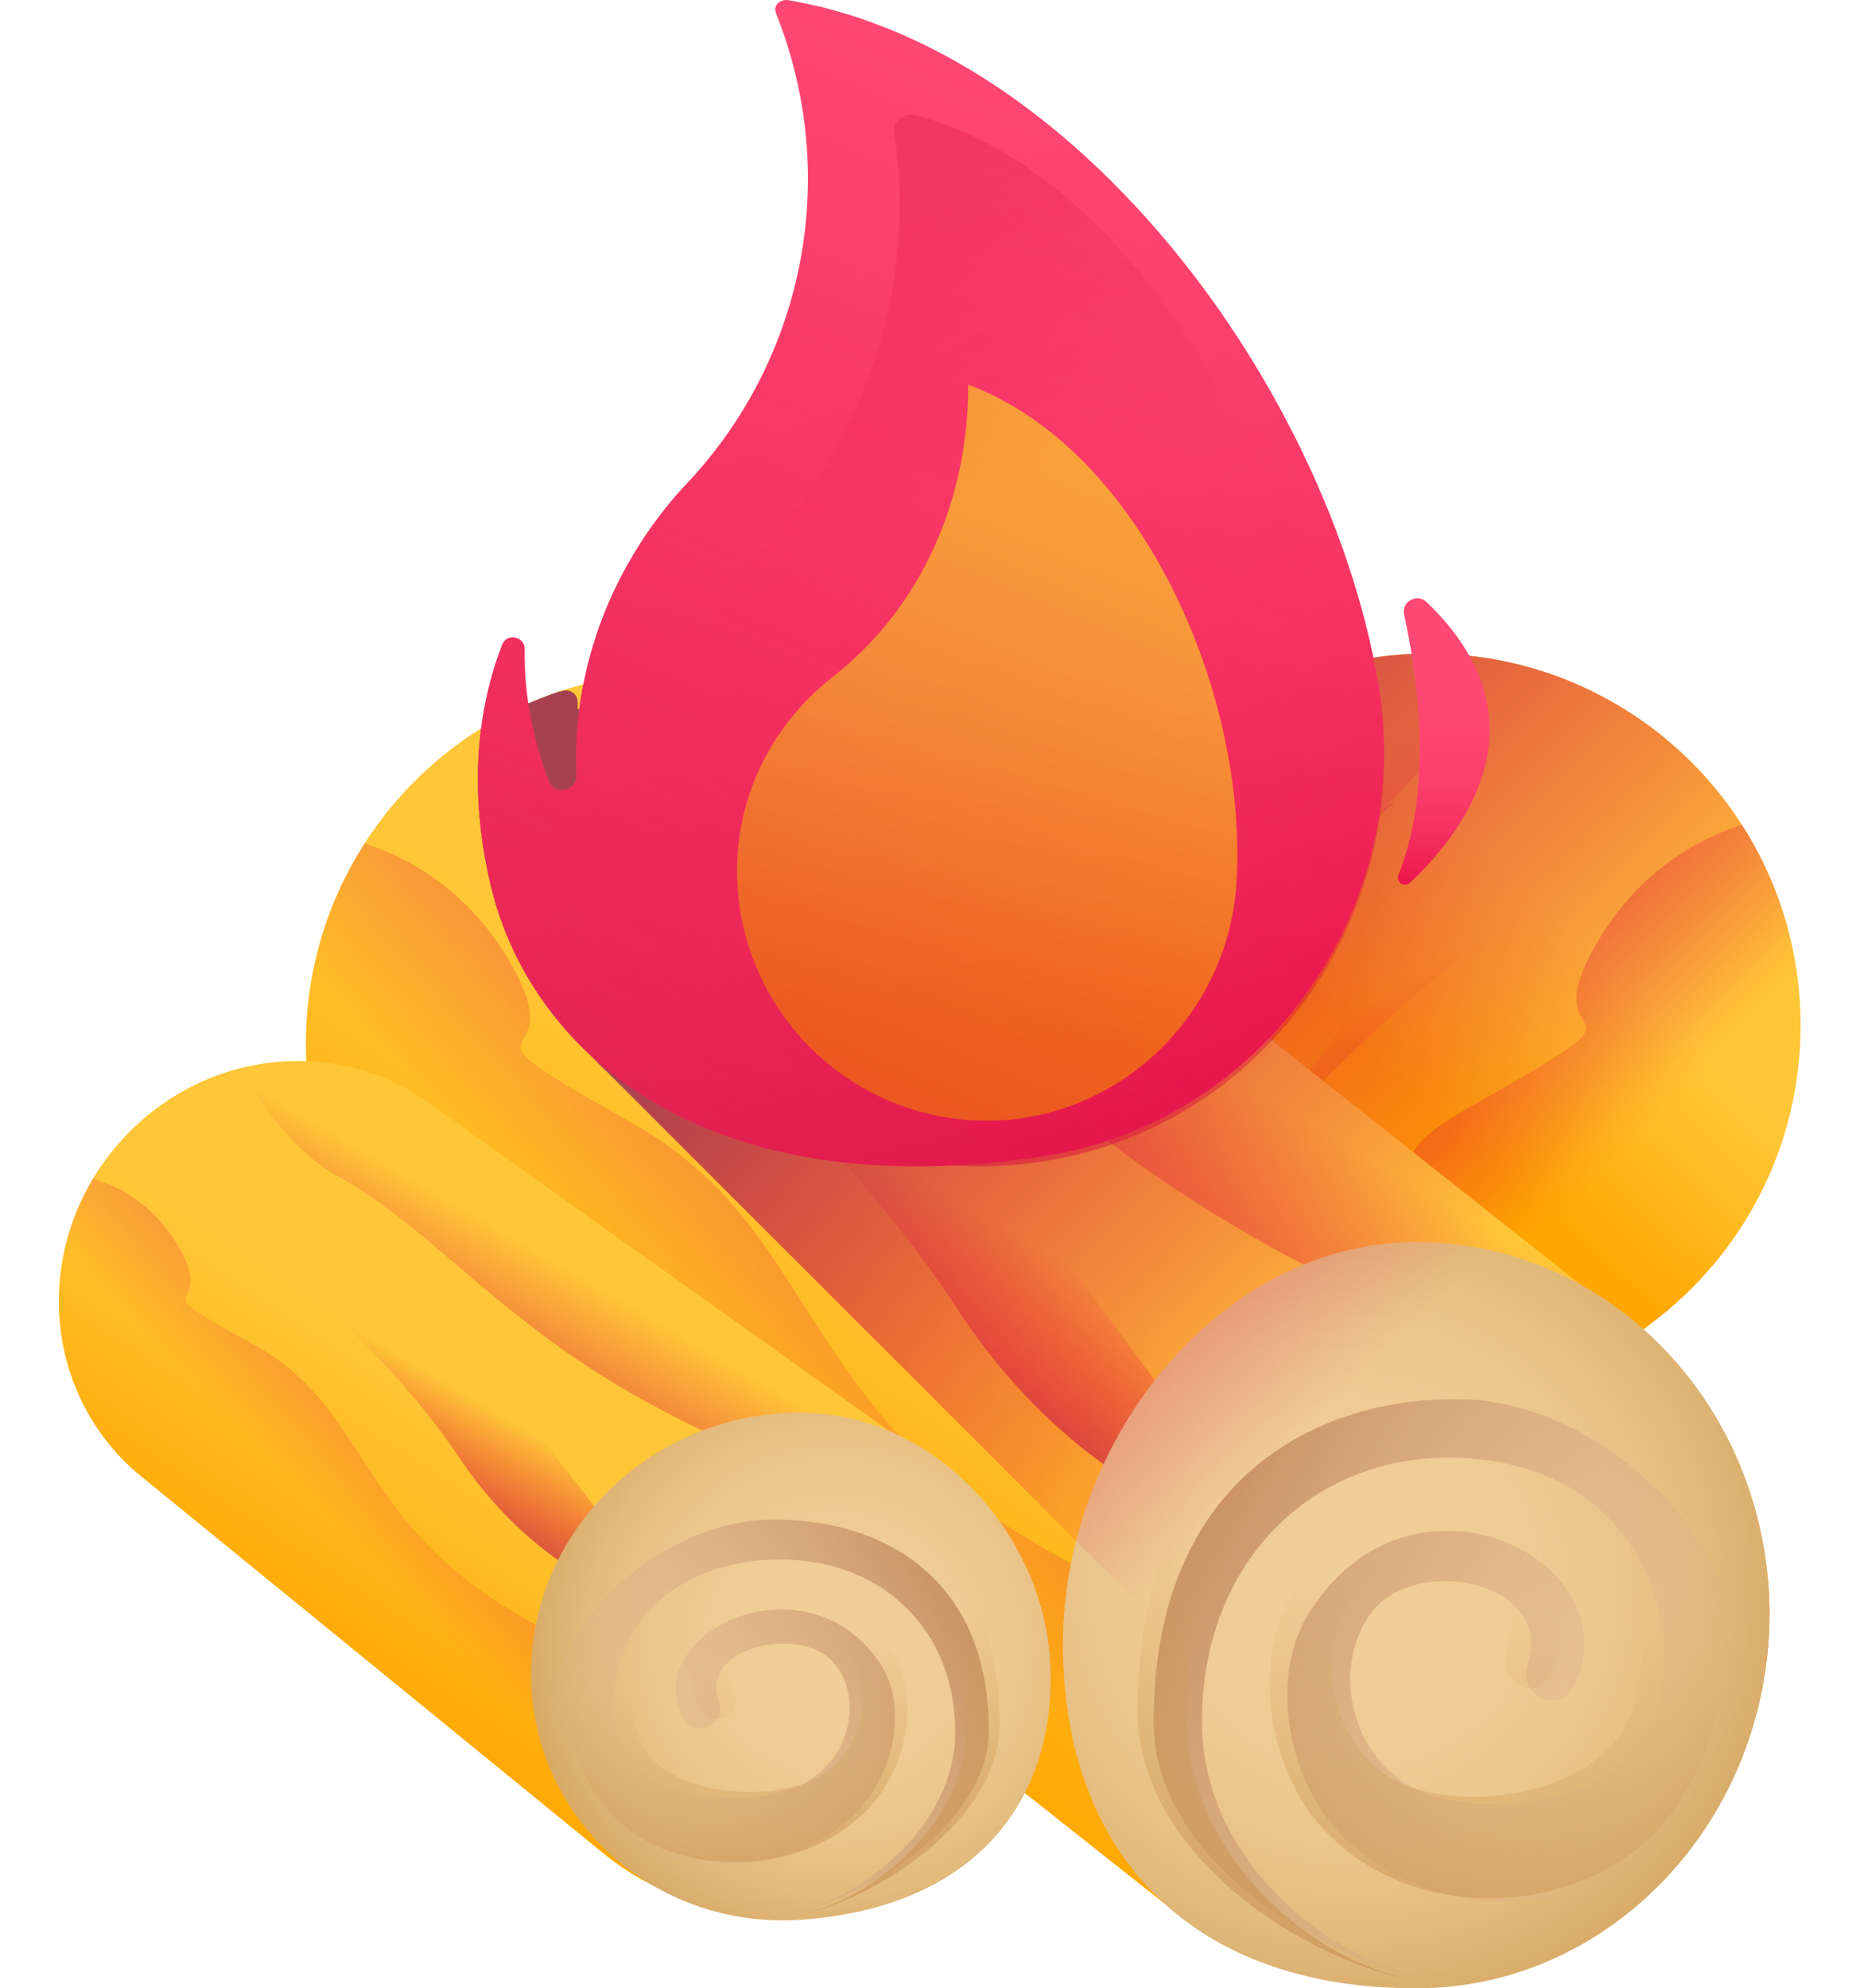 <svg width="29" height="31" viewBox="0 0 29 31" fill="none" xmlns="http://www.w3.org/2000/svg">
<defs>
<linearGradient id="paint0_linear" x1="23.581" y1="13.671" x2="21.165" y2="16.302" gradientUnits="userSpaceOnUse">
<stop stop-color="#FFC738"/>
<stop offset="0.429" stop-color="#FFBB23"/>
<stop offset="1" stop-color="#FFA700"/>
</linearGradient>
<linearGradient id="paint1_linear" x1="22.255" y1="21.103" x2="15.596" y2="14.527" gradientUnits="userSpaceOnUse">
<stop stop-color="#E4003D" stop-opacity="0"/>
<stop offset="0.233" stop-color="#E0053F" stop-opacity="0.235"/>
<stop offset="0.496" stop-color="#D31243" stop-opacity="0.494"/>
<stop offset="0.772" stop-color="#BD294B" stop-opacity="0.773"/>
<stop offset="1" stop-color="#A64153"/>
</linearGradient>
<linearGradient id="paint2_linear" x1="16.291" y1="14.561" x2="18.906" y2="19.061" gradientUnits="userSpaceOnUse">
<stop stop-color="#E4003D" stop-opacity="0"/>
<stop offset="0.233" stop-color="#E0053F" stop-opacity="0.235"/>
<stop offset="0.496" stop-color="#D31243" stop-opacity="0.494"/>
<stop offset="0.772" stop-color="#BD294B" stop-opacity="0.773"/>
<stop offset="1" stop-color="#A64153"/>
</linearGradient>
<linearGradient id="paint3_linear" x1="19.991" y1="16.383" x2="22.163" y2="20.12" gradientUnits="userSpaceOnUse">
<stop stop-color="#E4003D" stop-opacity="0"/>
<stop offset="0.233" stop-color="#E0053F" stop-opacity="0.235"/>
<stop offset="0.496" stop-color="#D31243" stop-opacity="0.494"/>
<stop offset="0.772" stop-color="#BD294B" stop-opacity="0.773"/>
<stop offset="1" stop-color="#A64153"/>
</linearGradient>
<radialGradient id="paint4_radial" cx="0" cy="0" r="1" gradientUnits="userSpaceOnUse" gradientTransform="translate(17.24 19.951) rotate(180) scale(7.231)">
<stop stop-color="#F1CE98"/>
<stop offset="0.341" stop-color="#F0CC95"/>
<stop offset="0.566" stop-color="#EBC68C"/>
<stop offset="0.756" stop-color="#E3BB7E"/>
<stop offset="0.927" stop-color="#D8AB68"/>
<stop offset="1" stop-color="#D2A35D"/>
</radialGradient>
<linearGradient id="paint5_linear" x1="11.985" y1="23.593" x2="21.073" y2="18.659" gradientUnits="userSpaceOnUse">
<stop stop-color="#DAB49D" stop-opacity="0"/>
<stop offset="0.439" stop-color="#CE9E7A" stop-opacity="0.439"/>
<stop offset="1" stop-color="#C08552"/>
</linearGradient>
<linearGradient id="paint6_linear" x1="15.78" y1="20.002" x2="17.672" y2="28.97" gradientUnits="userSpaceOnUse">
<stop offset="0.003" stop-color="#D2A35D" stop-opacity="0"/>
<stop offset="1" stop-color="#C5874E"/>
</linearGradient>
<linearGradient id="paint7_linear" x1="14.676" y1="19.556" x2="20.915" y2="13.317" gradientUnits="userSpaceOnUse">
<stop offset="0.003" stop-color="#D2A35D" stop-opacity="0"/>
<stop offset="1" stop-color="#C5874E"/>
</linearGradient>
<linearGradient id="paint8_linear" x1="16.757" y1="19.843" x2="12.549" y2="26.226" gradientUnits="userSpaceOnUse">
<stop stop-color="#FFC738"/>
<stop offset="0.429" stop-color="#FFBB23"/>
<stop offset="1" stop-color="#FFA700"/>
</linearGradient>
<linearGradient id="paint9_linear" x1="13.253" y1="23.702" x2="20.735" y2="16.314" gradientUnits="userSpaceOnUse">
<stop stop-color="#E4003D" stop-opacity="0"/>
<stop offset="0.233" stop-color="#E0053F" stop-opacity="0.235"/>
<stop offset="0.496" stop-color="#D31243" stop-opacity="0.494"/>
<stop offset="0.772" stop-color="#BD294B" stop-opacity="0.773"/>
<stop offset="1" stop-color="#A64153"/>
</linearGradient>
<linearGradient id="paint10_linear" x1="19.407" y1="16.899" x2="16.227" y2="22.37" gradientUnits="userSpaceOnUse">
<stop stop-color="#E4003D" stop-opacity="0"/>
<stop offset="0.233" stop-color="#E0053F" stop-opacity="0.235"/>
<stop offset="0.496" stop-color="#D31243" stop-opacity="0.494"/>
<stop offset="0.772" stop-color="#BD294B" stop-opacity="0.773"/>
<stop offset="1" stop-color="#A64153"/>
</linearGradient>
<linearGradient id="paint11_linear" x1="14.957" y1="18.708" x2="13.078" y2="21.941" gradientUnits="userSpaceOnUse">
<stop stop-color="#E4003D" stop-opacity="0"/>
<stop offset="0.233" stop-color="#E0053F" stop-opacity="0.235"/>
<stop offset="0.496" stop-color="#D31243" stop-opacity="0.494"/>
<stop offset="0.772" stop-color="#BD294B" stop-opacity="0.773"/>
<stop offset="1" stop-color="#A64153"/>
</linearGradient>
<radialGradient id="paint12_radial" cx="0" cy="0" r="1" gradientUnits="userSpaceOnUse" gradientTransform="translate(21.108 24.688) scale(7.231)">
<stop stop-color="#F1CE98"/>
<stop offset="0.341" stop-color="#F0CC95"/>
<stop offset="0.566" stop-color="#EBC68C"/>
<stop offset="0.756" stop-color="#E3BB7E"/>
<stop offset="0.927" stop-color="#D8AB68"/>
<stop offset="1" stop-color="#D2A35D"/>
</radialGradient>
<linearGradient id="paint13_linear" x1="26.363" y1="28.329" x2="17.275" y2="23.395" gradientUnits="userSpaceOnUse">
<stop stop-color="#DAB49D" stop-opacity="0"/>
<stop offset="0.439" stop-color="#CE9E7A" stop-opacity="0.439"/>
<stop offset="1" stop-color="#C08552"/>
</linearGradient>
<linearGradient id="paint14_linear" x1="22.567" y1="24.738" x2="20.675" y2="33.706" gradientUnits="userSpaceOnUse">
<stop offset="0.003" stop-color="#D2A35D" stop-opacity="0"/>
<stop offset="1" stop-color="#C5874E"/>
</linearGradient>
<linearGradient id="paint15_linear" x1="8.9" y1="22.805" x2="6.18" y2="26.929" gradientUnits="userSpaceOnUse">
<stop stop-color="#FFC738"/>
<stop offset="0.429" stop-color="#FFBB23"/>
<stop offset="1" stop-color="#FFA700"/>
</linearGradient>
<linearGradient id="paint16_linear" x1="6.643" y1="25.209" x2="11.572" y2="20.342" gradientUnits="userSpaceOnUse">
<stop stop-color="#E4003D" stop-opacity="0"/>
<stop offset="0.233" stop-color="#E0053F" stop-opacity="0.235"/>
<stop offset="0.496" stop-color="#D31243" stop-opacity="0.494"/>
<stop offset="0.772" stop-color="#BD294B" stop-opacity="0.773"/>
<stop offset="1" stop-color="#A64153"/>
</linearGradient>
<linearGradient id="paint17_linear" x1="10.608" y1="20.773" x2="8.697" y2="24.061" gradientUnits="userSpaceOnUse">
<stop stop-color="#E4003D" stop-opacity="0"/>
<stop offset="0.233" stop-color="#E0053F" stop-opacity="0.235"/>
<stop offset="0.496" stop-color="#D31243" stop-opacity="0.494"/>
<stop offset="0.772" stop-color="#BD294B" stop-opacity="0.773"/>
<stop offset="1" stop-color="#A64153"/>
</linearGradient>
<linearGradient id="paint18_linear" x1="7.328" y1="21.752" x2="6.144" y2="23.788" gradientUnits="userSpaceOnUse">
<stop stop-color="#E4003D" stop-opacity="0"/>
<stop offset="0.233" stop-color="#E0053F" stop-opacity="0.235"/>
<stop offset="0.496" stop-color="#D31243" stop-opacity="0.494"/>
<stop offset="0.772" stop-color="#BD294B" stop-opacity="0.773"/>
<stop offset="1" stop-color="#A64153"/>
</linearGradient>
<radialGradient id="paint19_radial" cx="0" cy="0" r="1" gradientUnits="userSpaceOnUse" gradientTransform="translate(13.047 25.647) rotate(180) scale(5.128)">
<stop stop-color="#F1CE98"/>
<stop offset="0.341" stop-color="#F0CC95"/>
<stop offset="0.566" stop-color="#EBC68C"/>
<stop offset="0.756" stop-color="#E3BB7E"/>
<stop offset="0.927" stop-color="#D8AB68"/>
<stop offset="1" stop-color="#D2A35D"/>
</radialGradient>
<linearGradient id="paint20_linear" x1="9.198" y1="28.271" x2="15.941" y2="24.611" gradientUnits="userSpaceOnUse">
<stop stop-color="#DAB49D" stop-opacity="0"/>
<stop offset="0.439" stop-color="#CE9E7A" stop-opacity="0.439"/>
<stop offset="1" stop-color="#C08552"/>
</linearGradient>
<linearGradient id="paint21_linear" x1="12.041" y1="25.697" x2="13.328" y2="31.797" gradientUnits="userSpaceOnUse">
<stop offset="0.003" stop-color="#D2A35D" stop-opacity="0"/>
<stop offset="1" stop-color="#C5874E"/>
</linearGradient>
<linearGradient id="paint22_linear" x1="23.149" y1="19.53" x2="14.93" y2="11.311" gradientUnits="userSpaceOnUse">
<stop stop-color="#E4003D" stop-opacity="0"/>
<stop offset="0.233" stop-color="#E0053F" stop-opacity="0.235"/>
<stop offset="0.496" stop-color="#D31243" stop-opacity="0.494"/>
<stop offset="0.772" stop-color="#BD294B" stop-opacity="0.773"/>
<stop offset="1" stop-color="#A64153"/>
</linearGradient>
<linearGradient id="paint23_linear" x1="10.642" y1="4.145" x2="19.27" y2="20.805" gradientUnits="userSpaceOnUse">
<stop stop-color="#FF4974"/>
<stop offset="0.326" stop-color="#FE4672"/>
<stop offset="0.532" stop-color="#FB3E6C"/>
<stop offset="0.705" stop-color="#F52F60"/>
<stop offset="0.859" stop-color="#EE1A51"/>
<stop offset="1" stop-color="#E4003D"/>
</linearGradient>
<linearGradient id="paint24_linear" x1="15.788" y1="10.283" x2="15.08" y2="16.086" gradientUnits="userSpaceOnUse">
<stop stop-color="#FFC738"/>
<stop offset="0.245" stop-color="#FFC331"/>
<stop offset="0.599" stop-color="#FFB81E"/>
<stop offset="1" stop-color="#FFA700"/>
</linearGradient>
<linearGradient id="paint25_linear" x1="22.51" y1="9.875" x2="22.51" y2="14.294" gradientUnits="userSpaceOnUse">
<stop stop-color="#FF4974"/>
<stop offset="0.326" stop-color="#FE4672"/>
<stop offset="0.532" stop-color="#FB3E6C"/>
<stop offset="0.705" stop-color="#F52F60"/>
<stop offset="0.859" stop-color="#EE1A51"/>
<stop offset="1" stop-color="#E4003D"/>
</linearGradient>
<linearGradient id="paint26_linear" x1="14.418" y1="8.062" x2="7.128" y2="-11.683" gradientUnits="userSpaceOnUse">
<stop stop-color="#E4003D" stop-opacity="0"/>
<stop offset="0.054" stop-color="#E0043E" stop-opacity="0.055"/>
<stop offset="1" stop-color="#A64153"/>
</linearGradient>
<linearGradient id="paint27_linear" x1="18.942" y1="1.629" x2="6.415" y2="31.07" gradientUnits="userSpaceOnUse">
<stop stop-color="#E4003D" stop-opacity="0"/>
<stop offset="0.286" stop-color="#E1033E" stop-opacity="0.286"/>
<stop offset="0.516" stop-color="#D70D41" stop-opacity="0.518"/>
<stop offset="0.727" stop-color="#C71E47" stop-opacity="0.725"/>
<stop offset="0.924" stop-color="#B1364F" stop-opacity="0.925"/>
<stop offset="1" stop-color="#A64153"/>
</linearGradient>
</defs>
<path d="M18.571 11.527C19.576 10.691 20.867 10.189 22.276 10.189C25.478 10.189 28.074 12.785 28.074 15.987C28.074 17.882 27.165 19.564 25.76 20.622L20.262 24.887C19.257 25.722 17.966 26.225 16.557 26.225C13.355 26.225 10.759 23.629 10.759 20.427C10.759 18.532 11.668 16.85 13.073 15.792L18.571 11.527Z" fill="url(#paint0_linear)"/>
<path d="M16.557 26.225C15.088 26.225 13.747 25.678 12.725 24.777C14.623 23.347 17.456 21.44 20.552 20.147C26.093 17.832 19.747 19.051 22.974 17.228C26.2 15.404 23.745 16.596 24.938 14.633C25.583 13.569 26.475 13.082 27.158 12.858C27.738 13.761 28.074 14.835 28.074 15.987C28.074 17.882 27.165 19.564 25.76 20.622L20.262 24.887C19.257 25.722 17.966 26.225 16.557 26.225Z" fill="url(#paint1_linear)"/>
<path d="M13.073 15.792L18.571 11.527C19.576 10.691 20.867 10.189 22.276 10.189C22.638 10.189 22.993 10.223 23.337 10.286C22.734 11.315 21.886 12.499 20.92 13.088C19.003 14.257 23.291 11.355 21.093 13.038C18.895 14.722 16.698 15.61 16.698 15.61L10.894 21.674C10.806 21.272 10.759 20.855 10.759 20.427C10.759 18.532 11.668 16.85 13.073 15.792Z" fill="url(#paint2_linear)"/>
<path d="M18.568 19.258C18.568 19.258 15.823 23.329 17.927 20.102C20.031 16.876 23.445 14.397 23.445 14.397C23.445 14.397 24.507 11.308 22.589 13.787C20.672 16.265 18.568 19.258 18.568 19.258Z" fill="url(#paint3_linear)"/>
<path d="M10.759 20.427C10.759 23.629 13.225 26.264 16.267 26.264C19.846 26.264 21.774 24.096 21.774 20.894C21.774 17.692 19.308 14.629 16.267 14.629C13.225 14.629 10.759 17.224 10.759 20.427Z" fill="url(#paint4_radial)"/>
<path d="M15.661 26.192C17.392 26.04 20.362 24.399 20.362 22.109C20.362 18.331 17.824 17.034 15.555 17.078C12.739 17.133 9.713 20.76 11.93 23.643C13.069 25.124 15.834 25.425 17.373 23.932C18.31 23.023 18.554 21.389 17.939 20.413C16.453 18.055 13.425 19.352 13.659 21.076C13.688 21.288 13.748 21.457 13.831 21.589C14.091 22.001 14.696 21.663 14.53 21.201C14.508 21.137 14.491 21.065 14.481 20.986C14.343 19.886 16.363 19.504 17.006 20.46C17.648 21.417 17.189 22.947 15.95 23.282C14.71 23.617 12.925 23.202 12.547 22.107C12.034 20.62 12.752 18.128 15.556 17.995C17.822 17.887 19.608 19.563 19.608 22.109C19.608 24.399 17.392 26.04 15.661 26.192Z" fill="url(#paint5_linear)"/>
<path d="M15.971 26.192C17.68 26.034 20.61 24.324 20.61 21.938C20.61 18.001 18.105 16.649 15.867 16.696C13.088 16.753 10.101 20.532 12.289 23.536C13.413 25.079 16.142 25.392 17.66 23.837C18.585 22.89 18.826 21.188 18.219 20.17C16.753 17.713 13.764 19.065 13.996 20.861C14.024 21.082 14.084 21.258 14.166 21.395C14.422 21.825 15.019 21.473 14.855 20.991C14.833 20.924 14.816 20.85 14.806 20.768C14.67 19.622 16.664 19.223 17.298 20.22C17.932 21.216 17.479 22.811 16.256 23.16C15.033 23.509 13.271 23.077 12.898 21.936C12.392 20.386 13.101 17.789 15.867 17.651C18.104 17.539 19.866 19.284 19.866 21.938C19.866 24.324 17.68 26.034 15.971 26.192Z" fill="url(#paint6_linear)"/>
<path d="M10.759 20.427C10.759 17.224 13.225 14.628 16.267 14.628C18.514 14.628 20.446 16.3 21.303 18.465L14.016 25.752C12.096 24.835 10.759 22.785 10.759 20.427Z" fill="url(#paint7_linear)"/>
<path d="M14.272 11.818C13.268 10.983 11.977 10.48 10.568 10.48C7.365 10.48 4.769 13.076 4.769 16.278C4.769 18.173 5.678 19.855 7.083 20.913L18.085 29.623C19.09 30.459 20.381 30.961 21.79 30.961C24.992 30.961 27.588 28.365 27.588 25.163C27.588 23.268 26.68 21.587 25.275 20.529L14.272 11.818Z" fill="url(#paint8_linear)"/>
<path d="M21.79 30.961C23.259 30.961 24.601 30.414 25.622 29.514C23.725 28.083 20.892 26.177 17.795 24.883C12.254 22.569 13.096 19.342 9.87 17.519C6.643 15.695 9.098 16.888 7.906 14.924C7.26 13.861 6.368 13.373 5.685 13.15C5.106 14.052 4.769 15.126 4.769 16.278C4.769 18.173 5.678 19.855 7.083 20.913L18.085 29.623C19.09 30.459 20.381 30.961 21.79 30.961Z" fill="url(#paint9_linear)"/>
<path d="M25.275 20.528L14.273 11.818C13.268 10.983 11.977 10.48 10.568 10.48C10.205 10.48 9.851 10.514 9.507 10.578C10.11 11.606 10.957 12.79 11.924 13.379C13.841 14.548 15.057 16.091 17.255 17.775C19.452 19.458 21.65 20.347 21.65 20.347L27.453 26.41C27.542 26.008 27.589 25.591 27.589 25.163C27.589 23.268 26.68 21.586 25.275 20.528Z" fill="url(#paint10_linear)"/>
<path d="M19.78 23.994C19.78 23.994 17.021 23.62 14.916 20.393C12.812 17.167 9.399 14.688 9.399 14.688C9.399 14.688 13.841 16.045 15.758 18.523C17.675 21.001 19.78 23.994 19.78 23.994Z" fill="url(#paint11_linear)"/>
<path d="M27.588 25.163C27.588 28.365 25.123 31 22.081 31C18.502 31 16.573 28.833 16.573 25.631C16.573 22.428 19.039 19.365 22.081 19.365C25.123 19.365 27.588 21.96 27.588 25.163Z" fill="url(#paint12_radial)"/>
<path d="M22.686 30.928C20.955 30.776 17.986 29.135 17.986 26.845C17.986 23.067 20.523 21.77 22.792 21.815C25.608 21.87 28.635 25.496 26.418 28.379C25.279 29.86 22.513 30.161 20.974 28.669C20.038 27.759 19.794 26.125 20.409 25.149C21.894 22.791 24.922 24.088 24.688 25.813C24.66 26.024 24.599 26.193 24.516 26.325C24.256 26.737 23.651 26.399 23.817 25.937C23.84 25.873 23.857 25.802 23.867 25.723C24.005 24.623 21.985 24.24 21.342 25.197C20.699 26.153 21.158 27.684 22.398 28.018C23.637 28.353 25.422 27.938 25.8 26.843C26.313 25.356 25.596 22.864 22.792 22.731C20.525 22.624 18.74 24.299 18.74 26.845C18.74 29.135 20.955 30.776 22.686 30.928Z" fill="url(#paint13_linear)"/>
<path d="M22.376 30.928C20.668 30.77 17.738 29.06 17.738 26.674C17.738 22.737 20.242 21.385 22.48 21.432C25.259 21.489 28.246 25.268 26.058 28.272C24.935 29.815 22.205 30.129 20.687 28.574C19.762 27.626 19.522 25.924 20.129 24.907C21.595 22.449 24.583 23.801 24.352 25.598C24.323 25.819 24.264 25.994 24.182 26.132C23.926 26.561 23.328 26.209 23.492 25.728C23.515 25.661 23.531 25.587 23.541 25.504C23.677 24.358 21.684 23.959 21.05 24.956C20.415 25.953 20.869 27.547 22.091 27.896C23.314 28.245 25.076 27.813 25.449 26.672C25.955 25.122 25.247 22.525 22.48 22.387C20.244 22.275 18.482 24.021 18.482 26.674C18.482 29.06 20.668 30.77 22.376 30.928Z" fill="url(#paint14_linear)"/>
<path d="M6.747 17.24C6.094 16.749 5.268 16.488 4.383 16.552C2.435 16.692 0.917 18.362 0.917 20.286C0.917 21.424 1.442 22.432 2.267 23.072L9.315 28.82C10.015 29.418 10.931 29.816 11.95 29.888C14.349 30.058 16.383 28.362 16.383 26.092C16.383 24.75 15.662 23.554 14.567 22.812L6.747 17.24Z" fill="url(#paint15_linear)"/>
<path d="M11.95 29.888C13.037 29.965 14.05 29.658 14.835 29.082C13.386 28.011 11.298 26.621 9.114 25.689C5.444 24.121 5.983 22.075 3.951 20.962C2.008 19.897 3.478 20.582 2.758 19.396C2.372 18.762 1.846 18.492 1.447 18.378C1.11 18.939 0.917 19.594 0.917 20.286C0.917 21.424 1.442 22.432 2.267 23.072L9.315 28.82C10.015 29.418 10.931 29.816 11.95 29.888Z" fill="url(#paint16_linear)"/>
<path d="M14.567 22.812L6.748 17.24C6.094 16.749 5.268 16.488 4.383 16.552C4.158 16.568 3.939 16.605 3.728 16.66C4.099 17.274 4.626 17.982 5.234 18.32C6.466 19.004 7.264 19.964 8.743 21.019C10.27 22.108 11.848 22.694 11.848 22.694L16.275 26.972C16.346 26.69 16.383 26.396 16.383 26.092C16.383 24.75 15.662 23.554 14.567 22.812Z" fill="url(#paint17_linear)"/>
<path d="M10.502 25.134C10.502 25.134 8.584 24.847 7.171 22.74C5.801 20.695 3.662 19.213 3.662 19.213C3.662 19.213 6.466 19.961 7.731 21.526C9.032 23.134 10.502 25.134 10.502 25.134Z" fill="url(#paint18_linear)"/>
<path d="M8.28 26.092C8.28 28.362 10.213 30.092 12.5 29.93C15.059 29.748 16.383 28.241 16.383 26.152C16.383 24.064 14.683 22.049 12.5 22.026C10.213 22.003 8.28 23.823 8.28 26.092Z" fill="url(#paint19_radial)"/>
<path d="M12.053 29.912C13.319 29.721 15.417 28.494 15.417 26.985C15.417 24.496 13.63 23.653 11.975 23.694C9.839 23.747 7.437 26.356 9.207 28.323C10.093 29.307 12.181 29.381 13.305 28.302C13.978 27.657 14.151 26.558 13.713 25.919C12.637 24.352 10.367 25.283 10.546 26.474C10.568 26.62 10.614 26.735 10.678 26.824C10.875 27.101 11.333 26.85 11.208 26.537C11.19 26.493 11.178 26.445 11.17 26.391C11.066 25.636 12.57 25.336 13.039 25.971C13.504 26.6 13.172 27.645 12.266 27.916C11.343 28.193 9.982 27.975 9.689 27.224C9.289 26.198 9.848 24.441 11.975 24.32C13.629 24.226 14.893 25.32 14.893 27.007C14.893 28.525 13.319 29.721 12.053 29.912Z" fill="url(#paint20_linear)"/>
<path d="M12.282 29.896C13.526 29.703 15.588 28.435 15.588 26.866C15.588 24.276 13.831 23.394 12.205 23.432C10.108 23.481 7.751 26.183 9.488 28.233C10.358 29.259 12.408 29.344 13.512 28.227C14.173 27.559 14.343 26.416 13.912 25.751C12.855 24.117 10.627 25.078 10.803 26.317C10.824 26.468 10.869 26.588 10.932 26.681C11.126 26.97 11.575 26.71 11.452 26.384C11.435 26.339 11.422 26.288 11.415 26.232C11.313 25.447 12.79 25.141 13.251 25.803C13.707 26.458 13.382 27.543 12.492 27.822C11.585 28.106 10.249 27.875 9.962 27.093C9.569 26.025 10.118 24.201 12.205 24.082C13.83 23.99 15.073 25.132 15.073 26.886C15.073 28.464 13.526 29.703 12.282 29.896Z" fill="url(#paint21_linear)"/>
<path d="M27.589 25.163C27.589 25.106 27.588 25.049 27.586 24.992C27.586 24.985 27.586 24.978 27.585 24.971C27.533 23.268 26.783 21.751 25.626 20.726L25.76 20.622C27.165 19.564 28.074 17.881 28.074 15.987C28.074 12.785 25.478 10.189 22.276 10.189C20.867 10.189 19.576 10.691 18.571 11.527L16.214 13.355L14.273 11.818C13.268 10.983 11.976 10.48 10.568 10.48C10.059 10.48 9.566 10.546 9.095 10.669C9.093 10.681 9.091 10.692 9.088 10.704C9.083 10.73 9.079 10.756 9.074 10.783C9.058 10.871 9.045 10.961 9.033 11.05C9.024 11.054 9.014 11.058 9.006 11.063C9.005 11.026 9.005 10.989 9.006 10.951C9.009 10.793 8.841 10.723 8.73 10.788C8.73 10.785 8.73 10.781 8.73 10.778C8.295 10.923 7.883 11.118 7.501 11.357C7.414 12.031 7.426 12.851 7.651 13.802C7.871 14.737 8.374 15.676 9.198 16.444C9.286 16.538 9.377 16.63 9.474 16.72L22.967 30.213C23.152 30.412 23.357 30.602 23.581 30.779C25.894 30.083 27.589 27.818 27.589 25.163Z" fill="url(#paint22_linear)"/>
<path d="M21.487 10.639C21.48 10.604 21.474 10.57 21.468 10.535L21.467 10.526C21.46 10.492 21.454 10.457 21.447 10.421L21.447 10.419C21.44 10.387 21.434 10.355 21.427 10.323C21.419 10.28 21.41 10.237 21.401 10.194C21.386 10.122 21.369 10.05 21.353 9.978C21.336 9.905 21.318 9.83 21.299 9.756C21.29 9.719 21.281 9.682 21.271 9.645C21.253 9.579 21.236 9.512 21.217 9.445C21.213 9.431 21.209 9.417 21.205 9.403C21.195 9.366 21.184 9.33 21.173 9.294C21.099 9.039 21.016 8.784 20.926 8.528C20.9 8.456 20.873 8.384 20.846 8.312C20.845 8.309 20.845 8.307 20.844 8.305C20.817 8.234 20.79 8.164 20.763 8.093C20.746 8.053 20.73 8.011 20.714 7.97C20.686 7.904 20.659 7.839 20.632 7.773C20.616 7.735 20.6 7.697 20.583 7.659C20.568 7.623 20.552 7.586 20.537 7.55C20.521 7.514 20.505 7.478 20.489 7.442C20.476 7.415 20.464 7.387 20.452 7.36C20.443 7.342 20.435 7.323 20.426 7.304C20.381 7.206 20.335 7.109 20.288 7.011C20.27 6.975 20.253 6.94 20.235 6.904C20.218 6.868 20.2 6.832 20.181 6.797C20.166 6.766 20.15 6.735 20.134 6.704C20.077 6.593 20.019 6.482 19.959 6.372C19.94 6.337 19.921 6.302 19.901 6.267C19.882 6.231 19.863 6.196 19.843 6.162C19.824 6.126 19.804 6.091 19.784 6.057C19.764 6.022 19.744 5.987 19.723 5.952C19.541 5.64 19.349 5.332 19.145 5.032C19.104 4.97 19.062 4.91 19.02 4.849C18.661 4.335 18.271 3.842 17.856 3.38C17.834 3.356 17.812 3.332 17.79 3.309C17.763 3.279 17.735 3.249 17.708 3.219C17.68 3.189 17.652 3.159 17.624 3.13C17.597 3.101 17.57 3.073 17.543 3.044C17.486 2.985 17.428 2.926 17.37 2.868C17.313 2.81 17.255 2.753 17.197 2.697C17.178 2.678 17.158 2.66 17.139 2.641C17.115 2.618 17.092 2.596 17.068 2.574C17.051 2.558 17.034 2.542 17.016 2.526C16.989 2.5 16.961 2.474 16.933 2.449C16.904 2.422 16.874 2.395 16.844 2.368C16.814 2.341 16.785 2.315 16.755 2.288C16.722 2.259 16.689 2.23 16.655 2.201C16.631 2.181 16.608 2.161 16.584 2.14C16.55 2.112 16.516 2.083 16.482 2.055C16.451 2.03 16.421 2.004 16.39 1.979C16.363 1.957 16.336 1.936 16.309 1.914C16.274 1.886 16.239 1.859 16.204 1.831C16.177 1.81 16.149 1.788 16.121 1.767C15.961 1.644 15.799 1.526 15.635 1.414C15.603 1.393 15.571 1.371 15.539 1.35C15.438 1.282 15.337 1.217 15.234 1.154C15.202 1.134 15.17 1.114 15.138 1.095C14.877 0.938 14.612 0.794 14.342 0.665C14.308 0.649 14.274 0.633 14.24 0.617C14.043 0.526 13.844 0.443 13.643 0.369C13.61 0.356 13.576 0.344 13.542 0.332C13.514 0.321 13.486 0.312 13.458 0.302C13.403 0.283 13.347 0.265 13.292 0.247C13.263 0.238 13.234 0.229 13.205 0.22C13.14 0.2 13.074 0.181 13.008 0.163C12.979 0.154 12.95 0.146 12.921 0.139C12.895 0.132 12.87 0.126 12.844 0.119C12.821 0.113 12.799 0.108 12.776 0.102C12.749 0.096 12.722 0.089 12.694 0.083C12.672 0.078 12.649 0.073 12.626 0.068C12.548 0.051 12.468 0.035 12.389 0.02C12.358 0.014 12.327 0.009 12.297 0.004C12.295 0.004 12.292 0.003 12.29 0.003C12.285 0.002 12.281 0.001 12.276 0.001C12.182 -0.007 12.042 0.062 12.104 0.219C13.1 2.716 12.562 5.566 10.721 7.526C10.601 7.653 10.487 7.784 10.378 7.92C10.086 8.285 9.834 8.681 9.627 9.1C9.616 9.122 9.605 9.144 9.595 9.166C9.528 9.305 9.467 9.445 9.411 9.588C9.401 9.612 9.392 9.637 9.383 9.661C9.372 9.688 9.362 9.715 9.352 9.743C9.342 9.771 9.332 9.798 9.323 9.826C9.313 9.853 9.304 9.881 9.295 9.909C9.286 9.937 9.277 9.964 9.268 9.992C9.26 10.017 9.253 10.04 9.245 10.065C9.236 10.096 9.226 10.128 9.217 10.161C9.209 10.189 9.201 10.217 9.194 10.245C9.186 10.274 9.179 10.302 9.171 10.33C9.162 10.366 9.153 10.402 9.145 10.437C9.14 10.459 9.135 10.48 9.131 10.502C9.12 10.547 9.11 10.593 9.101 10.639C9.097 10.661 9.092 10.682 9.089 10.704C9.083 10.73 9.079 10.756 9.074 10.783C9.042 10.967 9.018 11.154 9.003 11.342C9 11.364 8.999 11.385 8.997 11.406C8.994 11.457 8.991 11.508 8.989 11.558C8.987 11.585 8.986 11.613 8.985 11.64C8.983 11.733 8.982 11.826 8.983 11.919C8.984 11.971 8.985 12.024 8.988 12.077C8.988 12.078 8.988 12.08 8.988 12.081C9.001 12.334 8.648 12.412 8.557 12.175C8.348 11.631 8.167 10.924 8.18 10.125C8.183 9.921 7.903 9.863 7.829 10.053C7.526 10.831 7.251 12.11 7.651 13.802C8.236 16.278 10.796 18.791 16.093 18.053C16.15 18.046 16.208 18.038 16.265 18.029C16.455 17.999 16.64 17.961 16.823 17.915C16.925 17.889 17.027 17.861 17.128 17.83C17.154 17.822 17.18 17.814 17.207 17.806C19.215 17.159 20.722 15.537 21.31 13.572C21.317 13.548 21.325 13.523 21.332 13.498C21.336 13.483 21.34 13.468 21.345 13.453C21.348 13.441 21.351 13.429 21.355 13.417C21.361 13.392 21.368 13.367 21.375 13.342C21.38 13.317 21.387 13.292 21.393 13.267C21.399 13.242 21.405 13.217 21.411 13.192C21.537 12.652 21.595 12.092 21.577 11.522C21.569 11.293 21.55 11.064 21.517 10.833C21.513 10.806 21.509 10.779 21.505 10.752C21.499 10.715 21.493 10.677 21.487 10.639Z" fill="url(#paint23_linear)"/>
<path d="M19.279 13.761C19.145 15.936 17.266 17.627 15.093 17.462C12.937 17.299 11.329 15.412 11.505 13.26C11.596 12.154 12.164 11.195 12.987 10.551C14.379 9.46 15.1 7.77 15.095 6.002C15.095 5.999 15.096 5.997 15.096 5.998C17.813 7.013 19.459 10.84 19.279 13.761Z" fill="url(#paint24_linear)"/>
<path d="M21.892 9.585C22.096 10.507 22.357 12.26 21.803 13.643C21.759 13.752 21.895 13.845 21.981 13.764C22.753 13.044 24.201 11.265 22.244 9.388C22.093 9.243 21.846 9.381 21.892 9.585Z" fill="url(#paint25_linear)"/>
<path d="M20.683 11.25C20.97 14.052 18.931 16.604 16.125 16.851C13.343 17.096 10.895 15.03 10.667 12.25C10.55 10.82 11.072 9.478 11.985 8.483C13.531 6.8 14.314 4.28 13.935 2.027C13.935 2.026 13.935 2.026 13.935 2.025C13.953 1.861 14.115 1.752 14.274 1.794C17.798 2.719 20.307 7.59 20.683 11.25Z" fill="url(#paint26_linear)"/>
<path d="M21.576 11.522C21.569 11.293 21.549 11.064 21.517 10.833C21.513 10.806 21.509 10.779 21.505 10.752C21.499 10.715 21.493 10.677 21.487 10.639C21.48 10.604 21.474 10.57 21.468 10.535L21.467 10.526C21.46 10.492 21.454 10.457 21.447 10.421L21.447 10.419C21.44 10.387 21.434 10.355 21.427 10.323C21.419 10.28 21.41 10.237 21.401 10.194C21.386 10.122 21.369 10.05 21.353 9.978C21.336 9.905 21.318 9.83 21.299 9.756C21.29 9.719 21.281 9.682 21.27 9.645C21.253 9.579 21.235 9.512 21.216 9.445C21.213 9.431 21.209 9.417 21.205 9.403C21.195 9.366 21.184 9.33 21.173 9.294C21.099 9.039 21.016 8.784 20.925 8.528C20.899 8.456 20.873 8.384 20.846 8.312C20.845 8.309 20.844 8.307 20.844 8.305C20.817 8.234 20.79 8.164 20.763 8.093C20.746 8.053 20.73 8.011 20.713 7.97C20.686 7.904 20.659 7.839 20.632 7.773C20.616 7.735 20.6 7.697 20.583 7.659C20.568 7.623 20.552 7.586 20.537 7.55C20.521 7.514 20.505 7.478 20.488 7.442C20.476 7.415 20.464 7.387 20.452 7.36C20.443 7.342 20.435 7.323 20.426 7.304C20.381 7.206 20.335 7.109 20.287 7.011C20.27 6.975 20.253 6.94 20.235 6.904C20.218 6.868 20.2 6.832 20.181 6.797C20.166 6.766 20.15 6.735 20.134 6.704C20.077 6.593 20.019 6.482 19.959 6.372C19.94 6.337 19.921 6.302 19.901 6.267C19.882 6.231 19.863 6.196 19.843 6.162C19.824 6.126 19.804 6.091 19.783 6.057C19.764 6.022 19.744 5.987 19.723 5.952C19.541 5.64 19.349 5.332 19.145 5.032C19.104 4.97 19.062 4.91 19.02 4.849C18.661 4.335 18.271 3.842 17.856 3.38C17.834 3.356 17.812 3.332 17.79 3.309C17.763 3.279 17.735 3.249 17.708 3.219C17.68 3.189 17.652 3.159 17.624 3.13C17.597 3.101 17.57 3.073 17.543 3.044C17.486 2.985 17.428 2.926 17.37 2.868C17.313 2.81 17.255 2.753 17.197 2.697C17.178 2.678 17.158 2.66 17.139 2.641C17.115 2.618 17.092 2.596 17.068 2.574C17.051 2.558 17.034 2.542 17.016 2.526C16.989 2.5 16.961 2.474 16.933 2.449C16.904 2.422 16.874 2.395 16.844 2.368C16.814 2.341 16.785 2.315 16.754 2.288C16.722 2.259 16.688 2.23 16.655 2.201C16.631 2.181 16.608 2.161 16.584 2.14C16.55 2.112 16.516 2.083 16.482 2.055C16.451 2.03 16.421 2.004 16.39 1.979C16.363 1.957 16.336 1.936 16.309 1.914C16.274 1.886 16.239 1.859 16.204 1.831C16.177 1.81 16.149 1.788 16.121 1.767C15.961 1.644 15.799 1.526 15.635 1.414C15.603 1.393 15.571 1.371 15.539 1.35C15.438 1.282 15.336 1.217 15.234 1.154C15.202 1.134 15.17 1.114 15.138 1.095C14.877 0.938 14.612 0.794 14.342 0.665C14.308 0.649 14.274 0.633 14.24 0.617C14.043 0.526 13.844 0.443 13.643 0.369C13.61 0.356 13.576 0.344 13.542 0.332C13.514 0.321 13.486 0.312 13.458 0.302C13.403 0.283 13.347 0.265 13.292 0.247C13.263 0.238 13.234 0.229 13.205 0.22C13.139 0.2 13.074 0.181 13.008 0.163C12.979 0.154 12.95 0.146 12.921 0.139C12.895 0.132 12.87 0.126 12.844 0.119C12.821 0.113 12.799 0.108 12.776 0.102C12.749 0.096 12.721 0.089 12.694 0.083C12.672 0.078 12.649 0.073 12.626 0.068C12.548 0.051 12.468 0.035 12.388 0.02C12.358 0.014 12.327 0.009 12.297 0.004C12.294 0.004 12.292 0.003 12.29 0.003C12.285 0.002 12.281 0.001 12.276 0.001C12.188 -0.006 12.06 0.054 12.095 0.19C12.087 0.22 12.089 0.255 12.106 0.297C12.413 1.069 12.574 1.874 12.596 2.676C12.623 4.444 11.975 6.191 10.721 7.526C10.601 7.653 10.487 7.784 10.378 7.92C10.086 8.285 9.834 8.681 9.627 9.1C9.616 9.122 9.605 9.144 9.595 9.166C9.528 9.305 9.467 9.445 9.411 9.588C9.401 9.612 9.392 9.637 9.383 9.661C9.372 9.688 9.362 9.715 9.352 9.743C9.342 9.771 9.332 9.798 9.323 9.826C9.313 9.853 9.304 9.881 9.295 9.909C9.286 9.937 9.277 9.964 9.268 9.992C9.26 10.017 9.253 10.04 9.245 10.065C9.236 10.096 9.226 10.128 9.217 10.161C9.209 10.189 9.201 10.217 9.194 10.245C9.186 10.274 9.179 10.302 9.171 10.33C9.162 10.366 9.153 10.402 9.145 10.437C9.14 10.459 9.135 10.48 9.13 10.502C9.12 10.547 9.11 10.593 9.101 10.639C9.097 10.661 9.092 10.682 9.089 10.704C9.083 10.73 9.078 10.756 9.074 10.783C9.042 10.967 9.017 11.154 9.002 11.342C9 11.364 8.999 11.385 8.997 11.406C8.994 11.457 8.991 11.508 8.989 11.558C8.987 11.585 8.986 11.613 8.985 11.64C8.982 11.733 8.981 11.826 8.983 11.919C8.983 11.934 8.984 11.949 8.984 11.964C8.984 11.975 8.984 11.986 8.984 11.997C8.985 12.03 8.986 12.063 8.987 12.095C8.986 12.337 8.646 12.407 8.556 12.175C8.348 11.631 8.167 10.924 8.18 10.125C8.183 9.921 7.902 9.863 7.829 10.053C7.525 10.831 7.251 12.11 7.651 13.802C8.188 16.078 10.395 18.385 14.862 18.17C15.321 18.201 15.792 18.181 16.266 18.107C16.456 18.077 16.642 18.039 16.824 17.994C16.926 17.968 17.028 17.939 17.129 17.909C17.155 17.9 17.182 17.892 17.208 17.884C19.225 17.238 20.726 15.617 21.311 13.651C21.319 13.626 21.326 13.601 21.333 13.577C21.337 13.562 21.342 13.546 21.346 13.531C21.349 13.519 21.352 13.507 21.356 13.495C21.363 13.47 21.369 13.445 21.376 13.42C21.381 13.395 21.388 13.37 21.394 13.345C21.401 13.32 21.406 13.295 21.412 13.27C21.525 12.786 21.582 12.284 21.579 11.773C21.58 11.689 21.579 11.606 21.576 11.522Z" fill="url(#paint27_linear)"/>
</svg>
